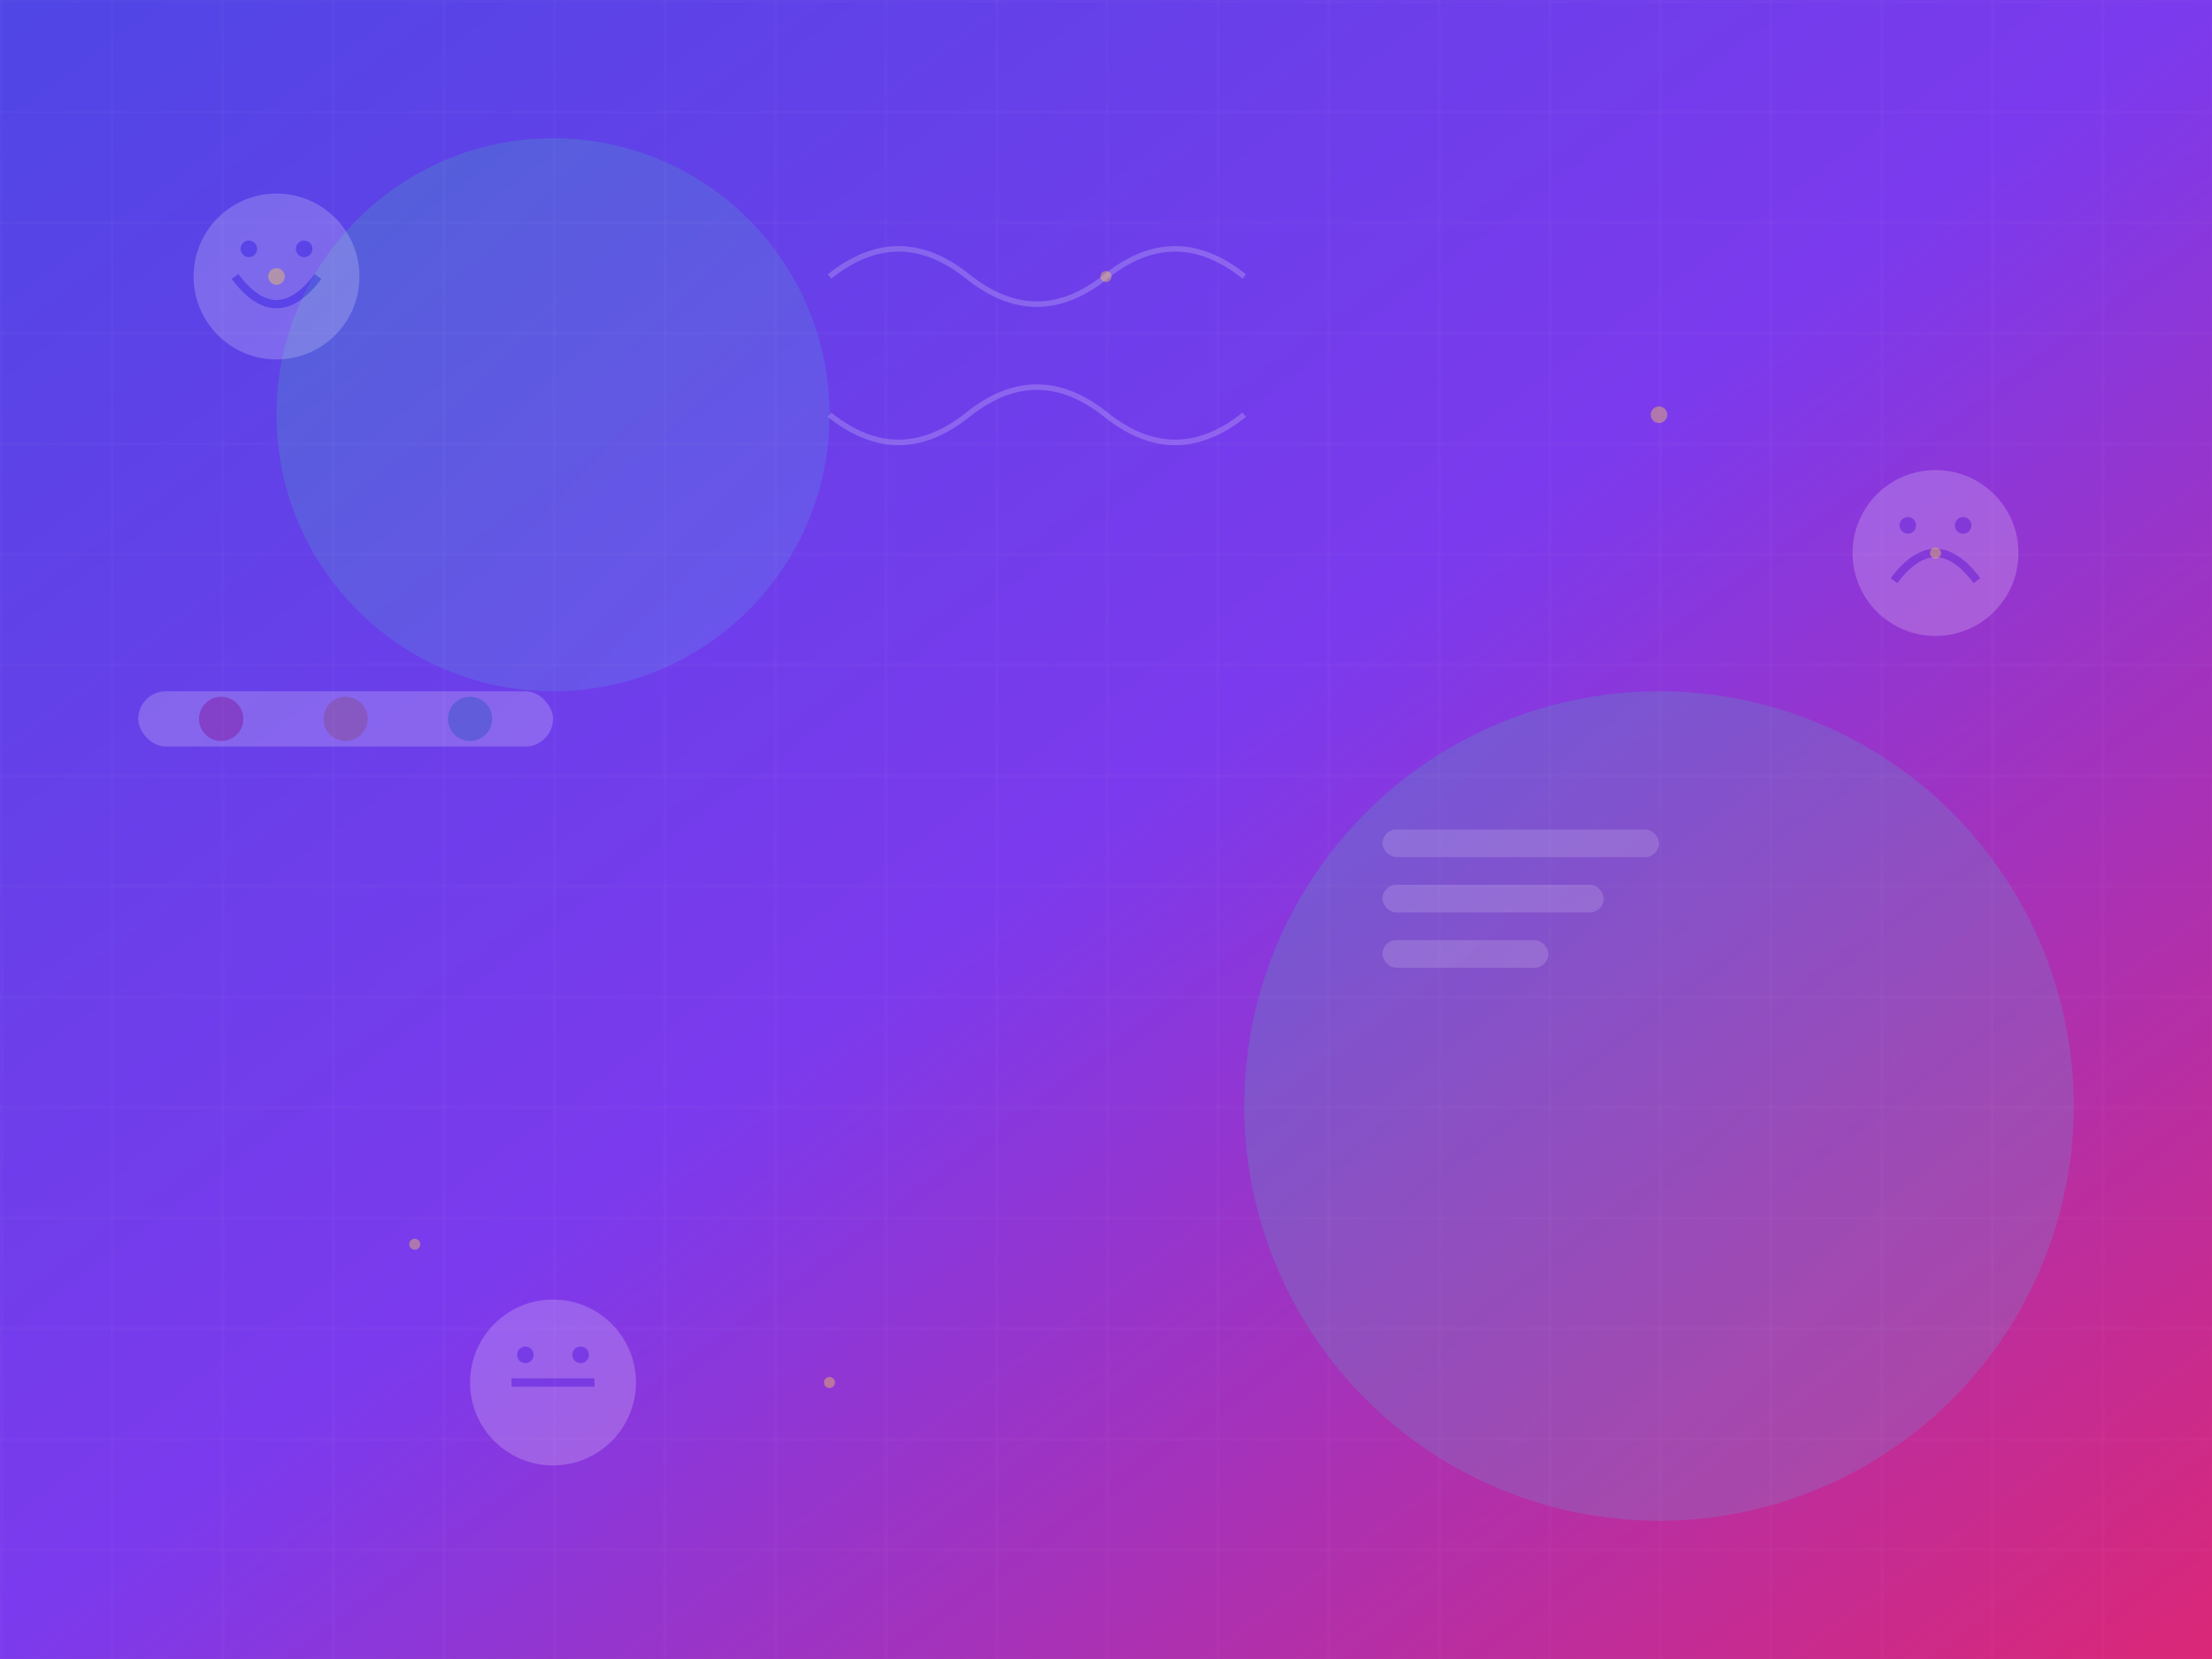 <svg xmlns="http://www.w3.org/2000/svg" viewBox="0 0 800 600">
  <!-- Definitions for gradients and filters -->
  <defs>
    <!-- Main background gradient -->
    <linearGradient id="bgGradient" x1="0%" y1="0%" x2="100%" y2="100%">
      <stop offset="0%" style="stop-color:#4f46e5;stop-opacity:1" />
      <stop offset="50%" style="stop-color:#7c3aed;stop-opacity:1" />
      <stop offset="100%" style="stop-color:#db2777;stop-opacity:1" />
    </linearGradient>
    
    <!-- Blob gradient -->
    <linearGradient id="blobGradient" x1="0%" y1="0%" x2="100%" y2="100%">
      <stop offset="0%" style="stop-color:#34d399;stop-opacity:0.2" />
      <stop offset="100%" style="stop-color:#60a5fa;stop-opacity:0.2" />
    </linearGradient>
    
    <!-- Gaussian blur for soft edges -->
    <filter id="blur">
      <feGaussianBlur stdDeviation="30" />
    </filter>
  </defs>
  
  <!-- Base background -->
  <rect width="100%" height="100%" fill="url(#bgGradient)" />
  
  <!-- Abstract decorative elements -->
  <!-- Blob shapes -->
  <circle cx="200" cy="150" r="100" fill="url(#blobGradient)" filter="url(#blur)" />
  <circle cx="600" cy="400" r="150" fill="url(#blobGradient)" filter="url(#blur)" />
  
  <!-- Sentiment-related elements -->
  <!-- Emoji faces with different expressions -->
  <g opacity="0.2" fill="#ffffff">
    <!-- Happy face -->
    <circle cx="100" cy="100" r="30" />
    <path d="M85,100 Q100,120 115,100" stroke="#4f46e5" stroke-width="3" fill="none"/>
    <circle cx="90" cy="90" r="3" fill="#4f46e5"/>
    <circle cx="110" cy="90" r="3" fill="#4f46e5"/>
    
    <!-- Sad face -->
    <circle cx="700" cy="200" r="30" />
    <path d="M685,210 Q700,190 715,210" stroke="#4f46e5" stroke-width="3" fill="none"/>
    <circle cx="690" cy="190" r="3" fill="#4f46e5"/>
    <circle cx="710" cy="190" r="3" fill="#4f46e5"/>
    
    <!-- Neutral face -->
    <circle cx="200" cy="500" r="30" />
    <line x1="185" y1="500" x2="215" y2="500" stroke="#4f46e5" stroke-width="3"/>
    <circle cx="190" cy="490" r="3" fill="#4f46e5"/>
    <circle cx="210" cy="490" r="3" fill="#4f46e5"/>
  </g>
  
  <!-- Sentiment waves (representing emotion intensity) -->
  <g opacity="0.2" stroke="#ffffff" stroke-width="2" fill="none">
    <!-- Positive sentiment wave -->
    <path d="M300,100 Q325,80 350,100 Q375,120 400,100 Q425,80 450,100" />
    <!-- Negative sentiment wave -->
    <path d="M300,150 Q325,170 350,150 Q375,130 400,150 Q425,170 450,150" />
  </g>
  
  <!-- Text analysis indicators -->
  <g opacity="0.15" fill="#ffffff">
    <rect x="500" y="300" width="100" height="10" rx="5" />
    <rect x="500" y="320" width="80" height="10" rx="5" />
    <rect x="500" y="340" width="60" height="10" rx="5" />
  </g>
  
  <!-- Floating particles -->
  <g opacity="0.4">
    <circle cx="100" cy="100" r="3" fill="#fcd34d" />
    <circle cx="150" cy="450" r="2" fill="#fcd34d" />
    <circle cx="700" cy="200" r="2" fill="#fcd34d" />
    <circle cx="600" cy="150" r="3" fill="#fcd34d" />
    <circle cx="300" cy="500" r="2" fill="#fcd34d" />
    <circle cx="400" cy="100" r="2" fill="#fcd34d" />
  </g>
  
  <!-- Sentiment scale -->
  <g transform="translate(50,250)" opacity="0.2">
    <rect x="0" y="0" width="150" height="20" rx="10" fill="#ffffff" />
    <circle cx="30" cy="10" r="8" fill="#ef4444" /> <!-- Negative -->
    <circle cx="75" cy="10" r="8" fill="#fbbf24" /> <!-- Neutral -->
    <circle cx="120" cy="10" r="8" fill="#34d399" /> <!-- Positive -->
  </g>
  
  <!-- Grid pattern overlay -->
  <pattern id="grid" x="0" y="0" width="40" height="40" patternUnits="userSpaceOnUse">
    <path d="M 40 0 L 0 0 0 40" fill="none" stroke="#ffffff" stroke-width="0.5" opacity="0.1"/>
  </pattern>
  <rect width="100%" height="100%" fill="url(#grid)" />
</svg>